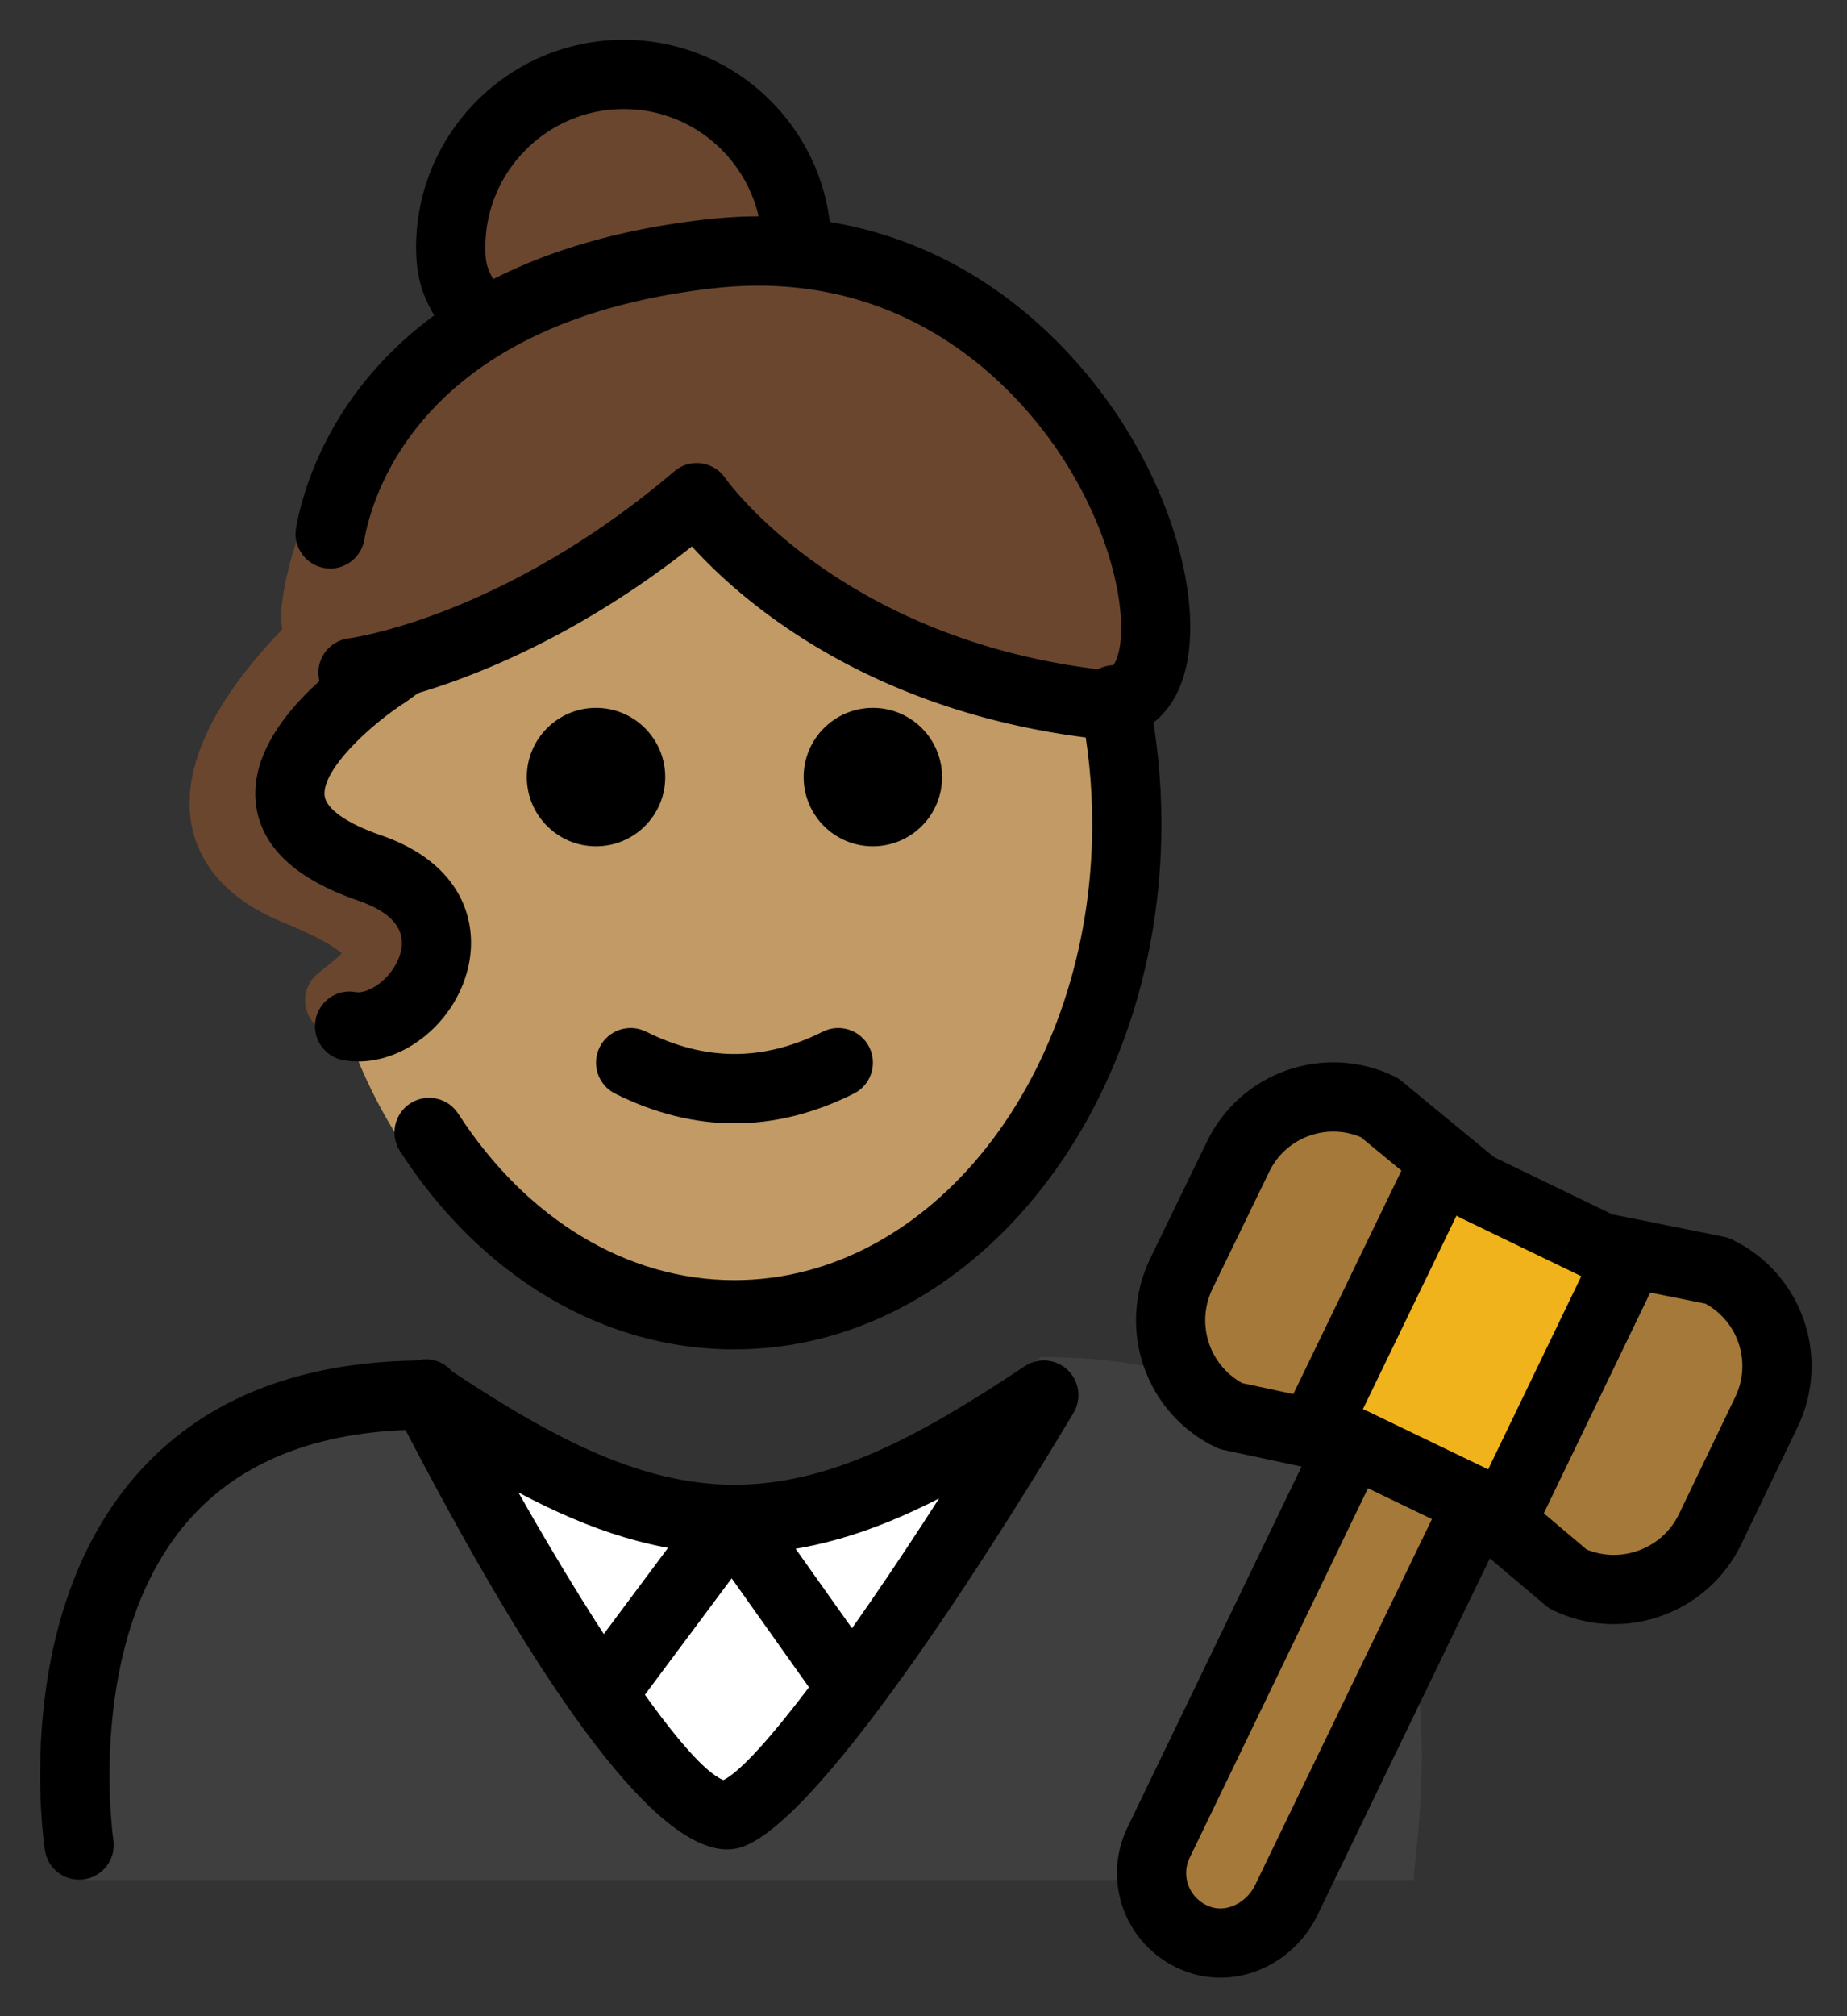 <svg xmlns="http://www.w3.org/2000/svg" role="img" viewBox="14.76 4.51 53.37 58.24"><rect x="14.76" y="4.51" width="53.37" height="58.24" fill="#333333" stroke="none"/><title>1F469-1F3FD-200D-2696-FE0F.svg</title><path fill="#3F3F3F" d="M16.924 58.817s-1.913-14.92 10.087-14.92c3.192 2.128 5.14 3.581 8.875 3.592 3.735.011 5.769-1.649 8.961-3.777 14.011 0 10.548 15.005 10.778 15.105"/><path fill="#FFF" d="M44.969 44.434l-3.886 5.973-2.594 4.499c-1.207 2.094-4.228 2.096-5.438.004l-2.599-4.496-3.458-5.98c6.142 5.292 12.133 5.292 17.975 0z"/><path fill="#A57939" d="M64.369 41.217c1.53.73 2.17 2.57 1.43 4.09l-1.63 3.39c-.74 1.52-2.58 2.16-4.1 1.43l-2.05-1.73.37-.44 3.4-7.05.04-.2 2.54.51z"/><path fill="#F1B31C" d="M61.829 40.706l-.04.201-3.4 7.049-.37.441-.53-.45-.02-.021-3.65-1.76h-.02l-.96-.21.13-.61 3.41-7.049.17-.201.84.69 3.64 1.761z"/><path fill="#A57939" d="M57.469 47.926l.02.02-.06.07-5.5 11.38c-.44.91-1.46 1.45-2.43 1.17-1.23-.37-1.8-1.72-1.26-2.83l5.54-11.48.02-.09h.02l3.65 1.76zm-2.85-11.42l1.93 1.59-.17.2-3.41 7.05-.13.61-2.52-.54c-1.53-.74-2.16-2.57-1.43-4.1l1.64-3.38c.73-1.53 2.57-2.17 4.09-1.43z"/><g><path fill="#6a462f" d="M37.223 11.777l.559-.118c0-2.761-2.239-5-5-5s-5 2.239-5 5c0 .926.252 1.226.691 1.97l1.175-.249c-2.37 1.159-3.822 2.772-4.628 4.408-1.056.608-1.615 1.886-1.929 3.177-.202.83-.243 1.345-.175 1.727-1.383 1.427-2.891 3.473-2.653 5.439.113.93.674 2.213 2.704 3.037 1.042.423 1.488.725 1.673.882-.146.147-.394.343-.573.484l-.114.091c-.432.344-.503.973-.159 1.405.197.248.488.377.783.377.218 0 .438-.071.622-.218l.109-.087c.694-.549 1.558-1.232 1.405-2.3-.137-.959-1.004-1.68-2.994-2.488-1.365-.554-1.444-1.208-1.47-1.424-.131-1.079.924-2.574 2.087-3.791.622.145 1.368.12 2.005.115 1.298-.01 2.484-.712 3.103-1.769 1.593-.758 3.474-1.876 5.449-3.558 0 0 3.392 4.986 11.558 5.96 4.078.486.8-12.614-9.227-13.07z"/></g><g><path fill="#c19a65" d="M46.451 24.847c-8.167-.973-11.558-5.96-11.558-5.96-3.492 2.974-6.723 4.228-8.502 4.735-.902.257-1.431.322-1.431.322l-.066-.402c-.175.166-.352.342-.526.523-.346 1.411-.535 2.908-.535 4.461 0 .3.049.597.124.891 1.813.767 2.624 1.468 2.755 2.385.152 1.067-.711 1.751-1.405 2.3l-.109.087c-.118.094-.253.146-.39.179 1.853 5.229 6.156 8.644 11.174 8.644 6.71 0 12.149-6.099 12.149-14.486 0-1.43-.169-2.809-.465-4.121-.283.337-.686.505-1.214.442z"/></g><g><path d="M28.474 14.629c-.343 0-.676-.176-.862-.492l-.137-.23c-.372-.617-.692-1.149-.692-2.248 0-3.309 2.691-6 6-6s6 2.691 6 6c0 .552-.447 1-1 1-.553 0-1-.448-1-1 0-2.206-1.794-4-4-4-2.206 0-4 1.794-4 4 0 .543.086.686.405 1.217l.146.245c.28.476.122 1.089-.353 1.369-.159.094-.334.139-.507.139zm13.508 12.329c0 1.105-.896 2-2 2s-2-.895-2-2c0-1.103.896-2 2-2s2 .896 2 2m-8 0c0 1.105-.896 2-2 2s-2-.895-2-2c0-1.103.896-2 2-2s2 .896 2 2m2 10.002c-1.152 0-2.304-.286-3.447-.858-.494-.247-.694-.848-.447-1.342.247-.494.846-.694 1.342-.447 1.718.859 3.388.859 5.106 0 .495-.247 1.095-.046 1.342.447.247.494.047 1.095-.447 1.342-1.143.572-2.295.858-3.447.858z"/><path d="M35.981 43.492c-3.786 0-7.308-2.087-9.662-5.726-.3-.464-.167-1.083.297-1.383.464-.299 1.083-.167 1.383.297 1.978 3.058 4.888 4.811 7.982 4.811 5.701 0 10.339-5.909 10.339-13.173 0-1.147-.116-2.287-.346-3.388-.113-.54.233-1.07.774-1.183.538-.113 1.07.234 1.183.775.258 1.235.389 2.512.389 3.796 0 8.366-5.535 15.173-12.339 15.173zM17.045 58.81c-.484 0-.91-.352-.986-.847-.041-.27-.973-6.633 2.581-10.775 1.88-2.191 4.625-3.325 8.162-3.375.375-.103.772.021 1.021.314 3.049 2.016 5.502 3.263 8.161 3.276 2.723-.014 5.229-1.321 8.383-3.424.389-.259.905-.214 1.244.107.338.322.409.836.169 1.237-1.652 2.771-7.233 11.865-9.641 12.562-1.952.554-5.2-3.493-9.661-12.064-2.763.106-4.886 1-6.314 2.661-2.956 3.437-2.138 9.12-2.129 9.178.083.545-.292 1.055-.838 1.139-.051.008-.102.011-.152.011zM29.739 47.623c2.362 4.171 4.901 7.922 5.925 8.309.991-.487 3.646-4.111 6.231-8.135-1.95.998-3.797 1.577-5.803 1.605-.021.001-.043.002-.065.001h-.066c-.016-.001-.028-.001-.042 0-.015 0-.029 0-.044-.001-2.121-.029-4.062-.675-6.137-1.779z"/><path fill="none" stroke="#000" stroke-linecap="round" stroke-linejoin="round" stroke-miterlimit="10" stroke-width="2" d="M57.429 48.017l-5.5 11.38c-.44.91-1.46 1.45-2.43 1.17-1.23-.37-1.8-1.72-1.26-2.83l5.54-11.48"/><path fill="none" stroke="#000" stroke-linecap="round" stroke-linejoin="round" stroke-miterlimit="10" stroke-width="2" d="M56.549 38.096l-1.93-1.59c-1.52-.74-3.36-.1-4.09 1.43l-1.64 3.38c-.73 1.53-.1 3.36 1.43 4.1l2.52.54.96.21h.02l3.65 1.76.02.02.53.45 2.05 1.73c1.52.73 3.36.09 4.1-1.43l1.63-3.39c.74-1.52.1-3.36-1.43-4.09l-2.54-.51-.8-.16-3.64-1.76-.84-.69zm5.24 2.811l-3.4 7.049m-5.42-2.61l3.41-7.049"/><path d="M32.16 54.446c-.208 0-.417-.065-.597-.198-.443-.33-.534-.957-.204-1.399l3.761-5.043c.192-.256.512-.392.814-.402.32.004.619.16.804.421l3.378 4.76c.319.451.214 1.075-.236 1.395-.451.32-1.074.213-1.395-.236l-2.583-3.64-2.938 3.941c-.196.264-.498.402-.803.402zm14.501-28.587a2.784 2.784 0 0 1-.328-.02c-6.531-.778-10.17-3.989-11.58-5.544-3.391 2.68-6.482 3.831-8.088 4.288-.95.271-1.521.345-1.583.353-.556.065-1.048-.323-1.114-.871-.067-.547.32-1.045.867-1.114.005-.001.48-.064 1.281-.291 1.574-.449 4.722-1.633 8.128-4.534.215-.184.494-.269.782-.23.281.038.533.194.693.429.029.043 3.278 4.627 10.85 5.529.247.029.306-.039.374-.146.466-.734.24-3.231-1.385-5.824-1.091-1.742-4.281-5.714-10.191-5.045-8.302.945-9.816 5.805-10.082 7.272-.099.544-.619.905-1.163.805-.543-.099-.904-.619-.806-1.163.329-1.81 2.153-7.8 11.824-8.902 7.039-.804 10.82 3.908 12.113 5.971 1.85 2.953 2.43 6.299 1.379 7.957-.442.698-1.149 1.082-1.972 1.082z"/><path d="M25.106 35.172c-.138 0-.274-.011-.41-.033-.544-.091-.912-.607-.821-1.151.092-.544.606-.917 1.151-.821.413.076 1.134-.45 1.309-1.143.167-.658-.247-1.162-1.23-1.499-1.812-.622-2.806-1.561-2.951-2.792-.268-2.269 2.635-4.235 3.219-4.606l.434-.315c.448-.322 1.075-.221 1.396.227.322.448.221 1.073-.227 1.396l-.482.348c-1.071.685-2.441 1.981-2.354 2.717.046.379.648.803 1.613 1.134 2.377.815 2.86 2.54 2.521 3.882-.386 1.525-1.778 2.658-3.167 2.658z"/></g></svg>
